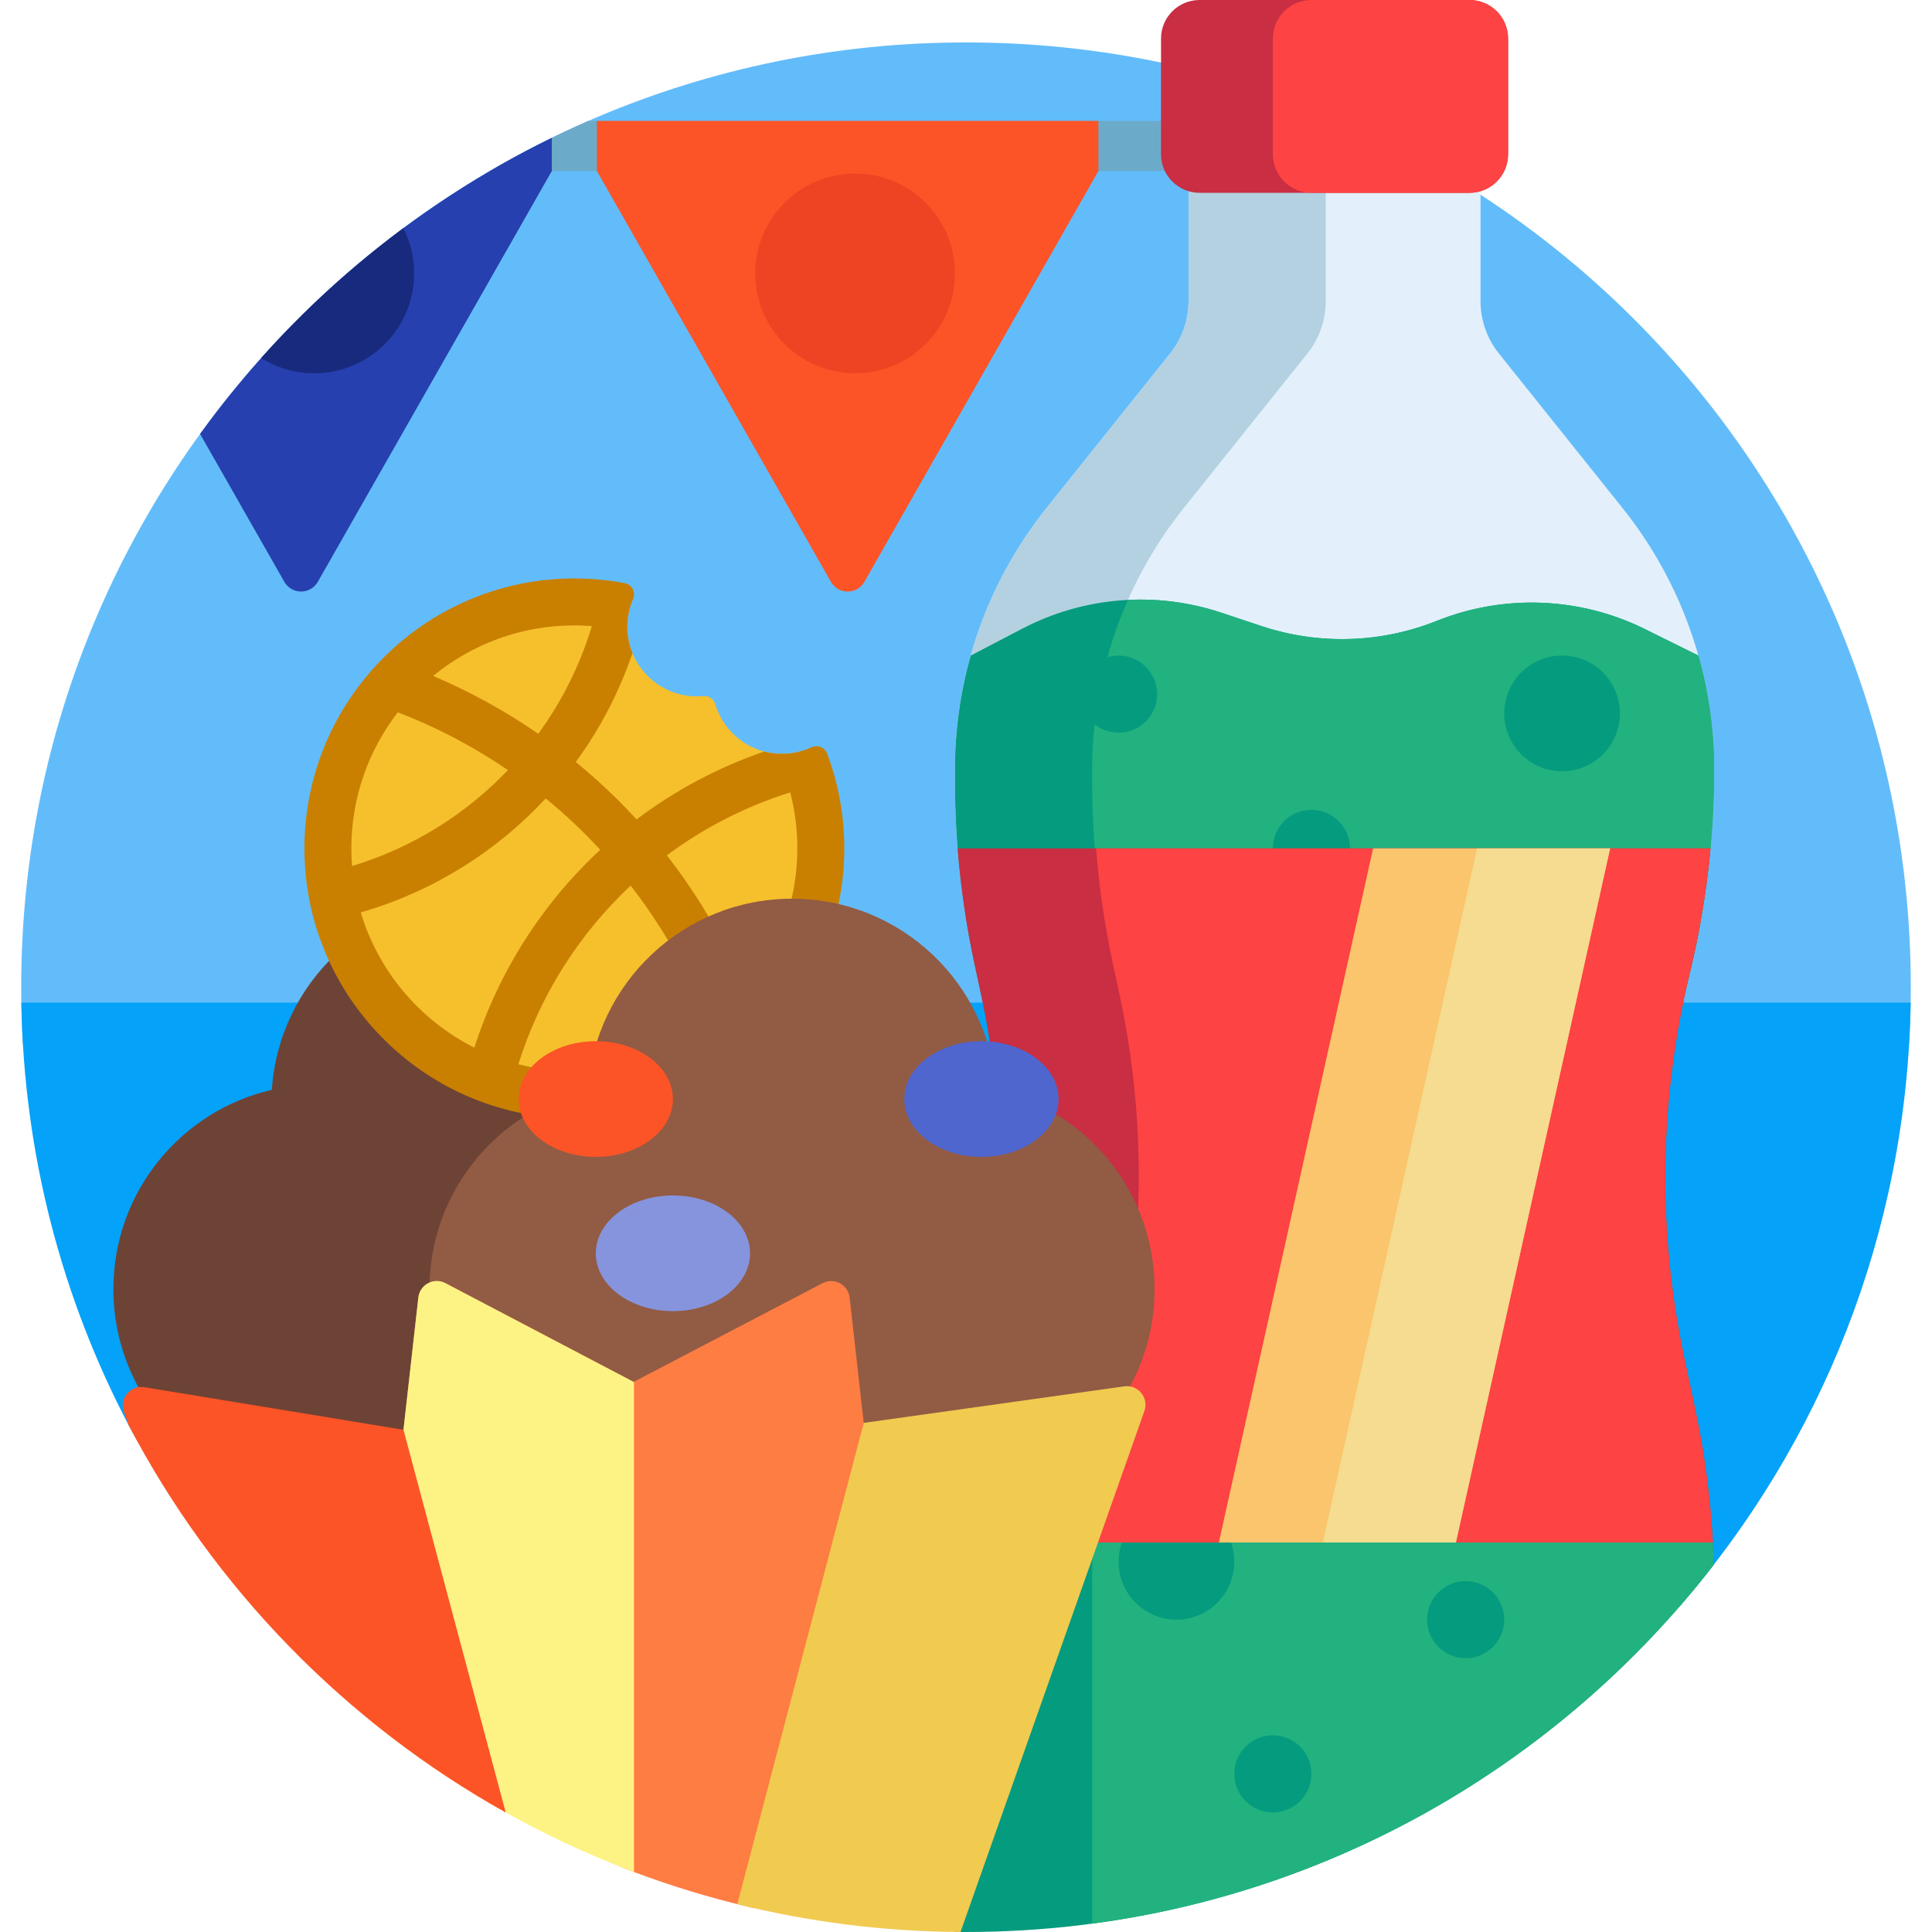 <svg id="Capa_1" enable-background="new 0 0 501 501" height="512" viewBox="0 0 501 501" width="512" xmlns="http://www.w3.org/2000/svg"><g><path d="m5.944 270.878c-.294-4.921-.444-9.882-.444-14.878 0-135.31 109.69-245 245-245s245 109.69 245 245c0 4.996-.15 9.957-.444 14.878z" fill="#63bcfa"/><path d="m33.431 369.712c-17.258-32.877-27.266-70.155-27.899-109.712h489.936c-.957 59.808-23.345 114.409-59.821 156.459h-324.798c-32.483 0-62.32-17.986-77.418-46.747z" fill="#05a2f9"/><path d="m374.003 44.36h-247.006c8.23-4.813 16.765-9.159 25.571-13.003h195.866c8.804 3.844 17.34 8.191 25.569 13.003z" fill="#6caac9"/><path d="m224.156 150.873c-1.918 3.367-6.771 3.367-8.689 0l-60.674-106.512v-13.004h130.035v13.004z" fill="#fc5426"/><path d="m247.643 70.898c0 14.303-11.595 25.898-25.898 25.898s-25.898-11.595-25.898-25.898 11.594-25.898 25.897-25.898c14.304 0 25.899 11.595 25.899 25.898z" fill="#ee4424"/><path d="m143.09 35.738v8.622l-60.673 106.513c-1.918 3.367-6.771 3.367-8.689 0l-21.844-38.348c23.526-32.512 54.84-59.02 91.206-76.787z" fill="#2740af"/><path d="m104.585 59.172c1.791 3.521 2.801 7.506 2.801 11.727 0 14.303-11.595 25.898-25.898 25.898-5.056 0-9.773-1.449-13.76-3.955 11.102-12.428 23.454-23.717 36.857-33.67z" fill="#172a7d"/><path d="m135.364 337.768c-1.788 27.673-24.799 49.564-52.924 49.564-29.291 0-53.036-23.745-53.036-53.036 0-25.185 17.554-46.269 41.094-51.686 1.788-27.673 24.799-49.564 52.924-49.564 29.291 0 53.036 23.745 53.036 53.036 0 25.185-17.554 46.269-41.094 51.686z" fill="#6d4336"/><path d="m207.692 194.793c3.452 8.036 5.304 16.922 5.154 26.257-.556 34.642-29.174 62.818-63.82 62.863-36.035.047-65.127-29.728-63.964-66.013 1.07-33.389 28.214-60.612 61.6-61.773 5.746-.2 11.33.359 16.66 1.585-.567 2.042-.784 4.228-.582 6.492.756 8.435 7.508 15.334 15.927 16.254 1.257.137 2.49.145 3.69.034 1.409-.13 2.717.737 3.119 2.093 2.209 7.454 9.11 12.892 17.281 12.892 1.712 0 3.367-.238 4.935-.684z" fill="#f5c02c"/><path d="m214.81 196.294c-.081-.277-.179-.544-.295-.801-.014-.038-.028-.075-.042-.113-.62-1.643-2.524-2.32-4.116-1.579-2.309 1.075-4.883 1.675-7.598 1.675-1.589 0-3.129-.206-4.597-.592-12.022 4.139-23.163 10.114-33.095 17.598-1.572-1.717-3.184-3.397-4.833-5.039-3.475-3.456-7.122-6.742-10.921-9.844 6.231-8.514 11.216-18.008 14.695-28.223-.864-2.107-1.34-4.414-1.34-6.832 0-2.567.537-5.009 1.504-7.22.758-1.732-.277-3.744-2.135-4.097-4.243-.806-8.62-1.228-13.094-1.228-20.542 0-39.046 8.895-51.863 23.034-.308.281-.589.596-.837.94-11.694 13.373-18.392 31.218-17.154 50.597 2.247 35.177 30.844 63.45 66.042 65.326 40.321 2.149 73.811-30.037 73.811-69.898 0-8.315-1.459-16.298-4.132-23.704zm-65.868-34.12c1.527 0 3.04.06 4.538.177-3.07 10.164-7.806 19.579-13.897 27.932-8.559-5.918-17.719-10.959-27.271-14.995 9.979-8.192 22.74-13.114 36.63-13.114zm-57.827 57.826c0-13.269 4.492-25.507 12.035-35.276 10.117 3.864 19.7 8.915 28.567 14.975-10.945 11.478-24.8 20.15-40.422 24.879-.119-1.511-.18-3.037-.18-4.578zm2.431 16.607c18.664-5.394 35.155-15.745 47.974-29.563 5.012 4.108 9.737 8.56 14.137 13.315-14.906 13.831-26.273 31.419-32.646 51.32-14.069-7.088-24.865-19.753-29.465-35.072zm55.396 41.219c-5.014 0-9.881-.642-14.524-1.847 5.634-17.943 15.777-33.82 29.121-46.326 8.525 10.979 15.437 23.24 20.345 36.393-9.713 7.389-21.824 11.78-34.942 11.78zm44.445-20.873c-5.184-12.531-12.1-24.402-20.456-35.151 9.555-7.106 20.338-12.667 31.989-16.325 1.205 4.642 1.847 9.509 1.847 14.523.001 14.039-5.028 26.926-13.38 36.953z" fill="#c98001"/><path d="m250.789 240c-2.093-12.364-3.146-24.888-3.146-37.439v-3.084c0-24.629 8.382-48.525 23.768-67.758l32.063-40.079c3.069-3.835 4.74-8.602 4.74-13.514v-68.126h75.714v68.126c0 4.912 1.672 9.678 4.74 13.514l32.063 40.079c15.386 19.232 23.768 43.128 23.768 67.758 0 13.601-1.237 27.164-3.691 40.524h-190.019z" fill="#e3f0fb"/><path d="m250.789 240c-2.093-12.364-3.146-24.888-3.146-37.439v-3.084c0-24.629 8.382-48.525 23.768-67.758l32.063-40.079c3.069-3.835 4.74-8.602 4.74-13.514v-68.126h35.572v68.126c0 4.912-1.672 9.678-4.74 13.514l-32.063 40.079c-15.386 19.232-23.768 43.128-23.768 67.758v3.084c0 12.552 1.054 25.075 3.146 37.439z" fill="#b3d1e1"/><path d="m444.409 405.766c-44.809 57.932-115.003 95.234-193.909 95.234-.954 0-1.906-.006-2.857-.017v-91.56c0-13.871 1.286-27.711 3.842-41.345l4.079-21.755c5.481-29.232 5.094-59.262-1.138-88.342l-1.804-8.417c-3.311-15.448-4.98-31.203-4.98-47.002v-3.086c0-10.036 1.392-19.95 4.082-29.476l13.439-7.009c15.918-8.302 34.526-9.785 51.558-4.107l10.34 3.447c14.857 4.952 30.989 4.479 45.529-1.338 17.486-6.995 37.124-6.212 53.998 2.153l13.83 6.854c2.69 9.526 4.082 19.44 4.082 29.476 0 17.836-2.127 35.609-6.337 52.942-7.933 32.664-8.424 66.693-1.437 99.572l2.874 13.524c2.816 13.249 4.424 26.722 4.809 40.252z" fill="#059b7e"/><path d="m291.135 346.328c5.481-29.233 5.094-59.264-1.137-88.346l-1.804-8.417c-3.311-15.449-4.98-31.205-4.98-47.004v-3.084c0-15.226 3.204-30.172 9.285-43.909 8.13-.404 16.344.69 24.222 3.316l10.34 3.447c14.857 4.952 30.989 4.479 45.529-1.338 17.486-6.995 37.124-6.212 53.998 2.153l13.83 6.854c2.69 9.526 4.082 19.44 4.082 29.476 0 17.836-2.127 35.609-6.337 52.942-7.933 32.664-8.424 66.693-1.437 99.572l2.874 13.524c2.815 13.249 4.424 26.722 4.809 40.252-38.51 49.788-95.769 84.338-161.195 93.069v-89.414c0-13.87 1.286-27.71 3.842-41.342z" fill="#22b27f"/><path d="m290.071 190c-5.523 0-10-4.477-10-10s4.477-10 10-10 10 4.477 10 10-4.477 10-10 10zm50 20c-5.523 0-10 4.477-10 10s4.477 10 10 10 10-4.477 10-10-4.477-10-10-10zm40 200c-5.523 0-10 4.477-10 10s4.477 10 10 10 10-4.477 10-10-4.477-10-10-10zm-50 40c-5.523 0-10 4.477-10 10s4.477 10 10 10 10-4.477 10-10-4.477-10-10-10zm75-280c-8.284 0-15 6.716-15 15s6.716 15 15 15 15-6.716 15-15-6.716-15-15-15zm-100 220c-8.284 0-15 6.716-15 15s6.716 15 15 15 15-6.716 15-15-6.716-15-15-15z" fill="#059b7e"/><path d="m381.071 50h-70c-5.523 0-10-4.477-10-10v-30c0-5.523 4.477-10 10-10h70c5.523 0 10 4.477 10 10v30c0 5.523-4.477 10-10 10zm57.092 202.418c-7.933 32.664-8.424 66.693-1.437 99.572l2.874 13.524c2.415 11.366 3.942 22.896 4.571 34.486h-196.33c.45-10.71 1.667-21.377 3.644-31.921l4.078-21.751c5.481-29.233 5.095-59.264-1.137-88.346l-1.804-8.417c-2.09-9.755-3.526-19.632-4.3-29.565h195.237c-1.003 10.915-2.805 21.75-5.396 32.418z" fill="#c92e43"/><path d="m381.071 50h-41c-5.523 0-10-4.477-10-10v-30c0-5.523 4.477-10 10-10h41c5.523 0 10 4.477 10 10v30c0 5.523-4.477 10-10 10zm58.529 315.514c2.415 11.366 3.942 22.896 4.571 34.486h-160.429c.45-10.71 1.667-21.377 3.644-31.921l4.078-21.751c5.481-29.233 5.095-59.264-1.137-88.346l-1.804-8.417c-2.09-9.755-3.526-19.632-4.3-29.565h159.336c-1.003 10.915-2.804 21.75-5.395 32.418-7.933 32.664-8.424 66.693-1.437 99.572z" fill="#fd4343"/><path d="m377.531 400h-61.464l40-180h61.464z" fill="#fbc56d"/><path d="m417.531 220-40 180h-34.495l40-180z" fill="#f5dc90"/><path d="m299.405 334.296c0 29.291-23.745 53.036-53.036 53.036-16.509 0-31.255-7.543-40.982-19.37-9.727 11.827-24.474 19.37-40.982 19.37-29.291 0-53.036-23.745-53.036-53.036 0-25.185 17.554-46.269 41.094-51.686 1.788-27.673 24.799-49.564 52.924-49.564s51.136 21.892 52.924 49.564c23.54 5.417 41.094 26.501 41.094 51.686z" fill="#925b44"/><path d="m164.405 485.445v-.002.002c-.25-.094-.499-.188-.748-.283-40.669-15.42-65.521-56.678-60.661-99.9l5.485-48.781c.379-3.371 4.028-5.307 7.031-3.731l48.786 25.597 48.998-25.597c3.004-1.576 6.652.36 7.031 3.73l13.763 122.396c2.532 22.513-18.004 40.786-40.054 35.585-10.134-2.39-20.026-5.41-29.631-9.016z" fill="#fd7d43"/><path d="m296.764 365.884-47.686 135.111c-19.95-.113-39.334-2.611-57.884-7.223l32.788-124.793 67.566-9.475c3.581-.501 6.42 2.971 5.216 6.38z" fill="#f1ca50"/><path d="m115.513 332.75 48.892 25.653v127.042c-24.942-9.363-47.952-22.677-68.268-39.18l12.345-109.783c.379-3.371 4.028-5.307 7.031-3.732z" fill="#fdf385"/><path d="m33.324 369.508-1.207-3.42c-1.22-3.457 1.711-6.957 5.329-6.362l67.181 11.045 26.514 99.239c-41.577-23.239-75.684-58.241-97.817-100.502z" fill="#fc5426"/><path d="m174.5 285c0 8.284-8.954 15-20 15s-20-6.716-20-15 8.954-15 20-15 20 6.716 20 15z" fill="#fc5426"/><path d="m274.5 285c0 8.284-8.954 15-20 15s-20-6.716-20-15 8.954-15 20-15 20 6.716 20 15z" fill="#4f66cf"/><path d="m194.5 325c0 8.284-8.954 15-20 15s-20-6.716-20-15 8.954-15 20-15 20 6.716 20 15z" fill="#8694dd"/></g></svg>